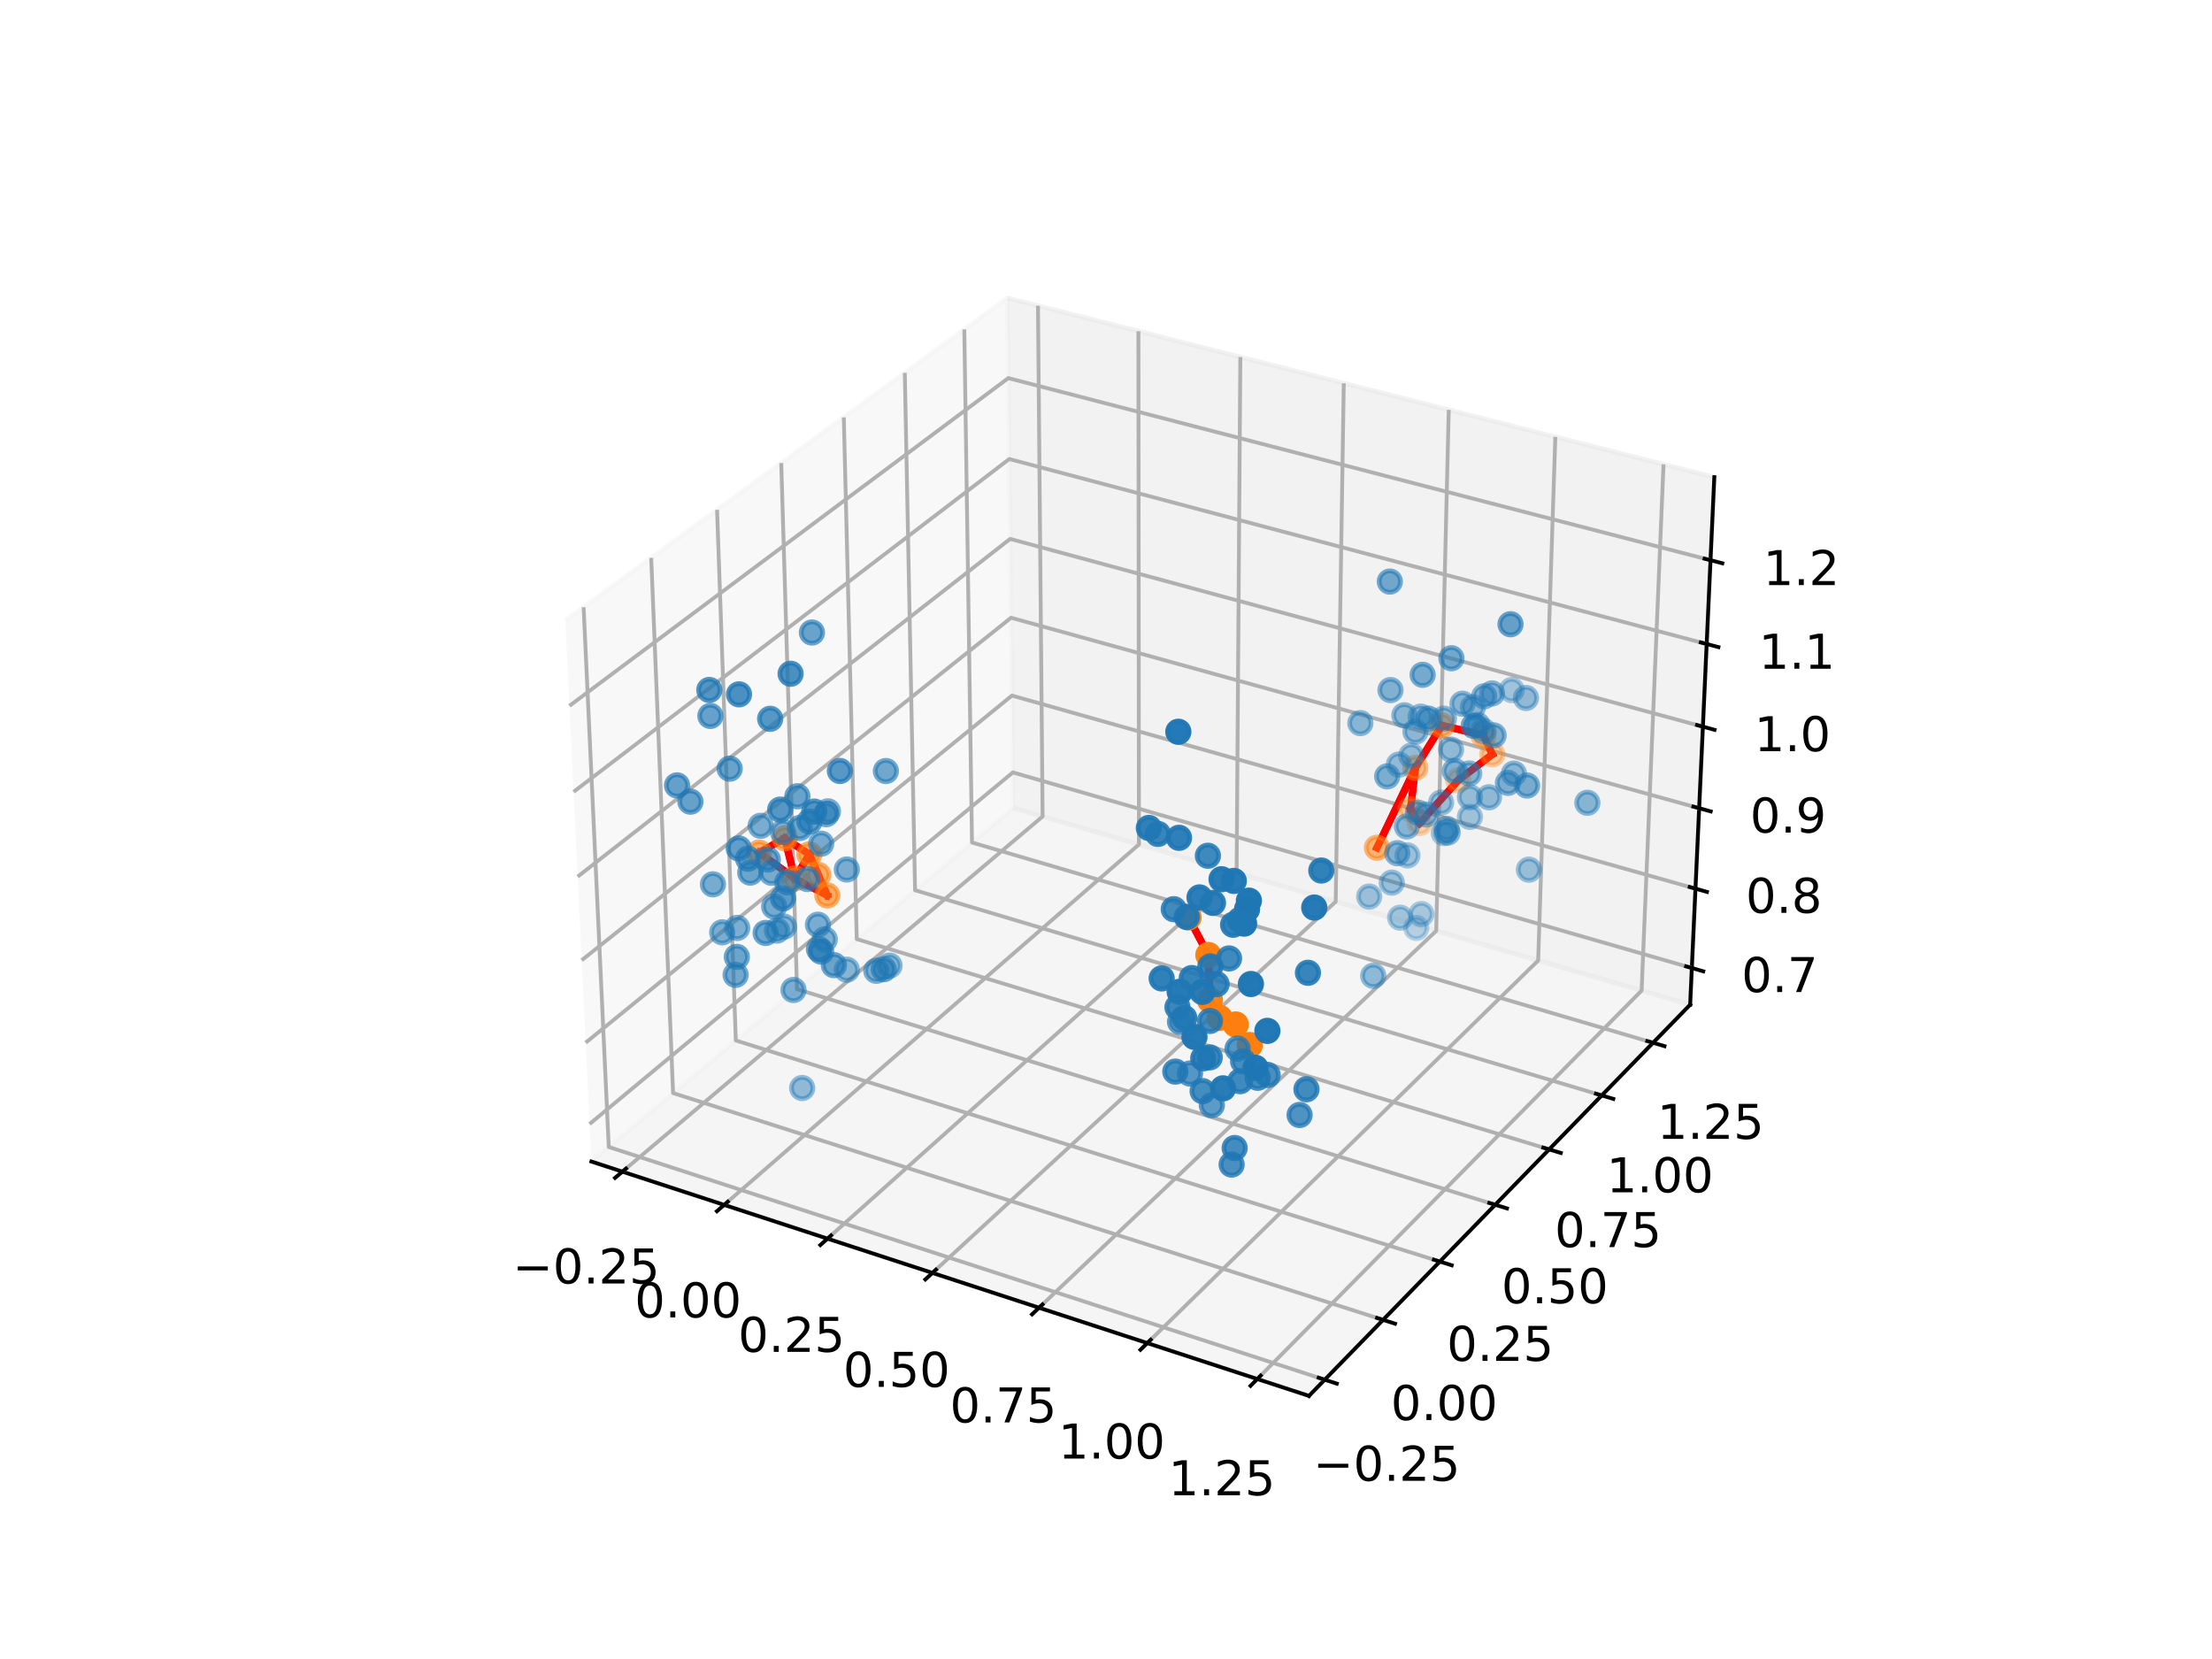 <?xml version="1.0" encoding="utf-8" standalone="no"?>
<!DOCTYPE svg PUBLIC "-//W3C//DTD SVG 1.1//EN"
  "http://www.w3.org/Graphics/SVG/1.1/DTD/svg11.dtd">
<!-- Created with matplotlib (https://matplotlib.org/) -->
<svg height="345.6pt" version="1.1" viewBox="0 0 460.8 345.6" width="460.8pt" xmlns="http://www.w3.org/2000/svg" xmlns:xlink="http://www.w3.org/1999/xlink">
 <defs>
  <style type="text/css">*{stroke-linecap:butt;stroke-linejoin:round;}</style>
 </defs>
 <g id="figure_1">
  <g id="patch_1">
   <path d="M 0 345.6 
L 460.8 345.6 
L 460.8 0 
L 0 0 
z
" style="fill:#ffffff;"/>
  </g>
  <g id="patch_2">
   <path d="M 103.104 307.584 
L 369.216 307.584 
L 369.216 41.472 
L 103.104 41.472 
z
" style="fill:#ffffff;"/>
  </g>
  <g id="pane3d_1">
   <g id="patch_3">
    <path d="M 123.197 241.969 
L 211.076 168.307 
L 209.855 62.074 
L 117.77 129.273 
" style="fill:#f2f2f2;opacity:0.5;stroke:#f2f2f2;stroke-linejoin:miter;"/>
   </g>
  </g>
  <g id="pane3d_2">
   <g id="patch_4">
    <path d="M 211.076 168.307 
L 352.09 209.295 
L 357.123 99.402 
L 209.855 62.074 
" style="fill:#e6e6e6;opacity:0.5;stroke:#e6e6e6;stroke-linejoin:miter;"/>
   </g>
  </g>
  <g id="pane3d_3">
   <g id="patch_5">
    <path d="M 123.197 241.969 
L 272.679 290.79 
L 352.09 209.295 
L 211.076 168.307 
" style="fill:#ececec;opacity:0.5;stroke:#ececec;stroke-linejoin:miter;"/>
   </g>
  </g>
  <g id="axis3d_1">
   <g id="line2d_1">
    <path d="M 123.197 241.969 
L 272.679 290.79 
" style="fill:none;stroke:#000000;stroke-linecap:square;stroke-width:0.8;"/>
   </g>
   <g id="Line3DCollection_1">
    <path d="M 129.655 244.078 
L 217.194 170.086 
L 216.23 63.69 
" style="fill:none;stroke:#b0b0b0;stroke-width:0.8;"/>
    <path d="M 150.854 251.002 
L 237.26 175.918 
L 237.152 68.993 
" style="fill:none;stroke:#b0b0b0;stroke-width:0.8;"/>
    <path d="M 172.38 258.032 
L 257.61 181.833 
L 258.384 74.375 
" style="fill:none;stroke:#b0b0b0;stroke-width:0.8;"/>
    <path d="M 194.241 265.172 
L 278.251 187.832 
L 279.931 79.836 
" style="fill:none;stroke:#b0b0b0;stroke-width:0.8;"/>
    <path d="M 216.445 272.424 
L 299.188 193.918 
L 301.801 85.38 
" style="fill:none;stroke:#b0b0b0;stroke-width:0.8;"/>
    <path d="M 239 279.791 
L 320.428 200.092 
L 324.002 91.007 
" style="fill:none;stroke:#b0b0b0;stroke-width:0.8;"/>
    <path d="M 261.915 287.274 
L 341.977 206.355 
L 346.54 96.72 
" style="fill:none;stroke:#b0b0b0;stroke-width:0.8;"/>
   </g>
   <g id="xtick_1">
    <g id="line2d_2">
     <path d="M 130.417 243.434 
L 128.127 245.37 
" style="fill:none;stroke:#000000;stroke-linecap:square;stroke-width:0.8;"/>
    </g>
    <g id="text_1">
     <!-- −0.25 -->
     <g transform="translate(106.8 267.37)scale(0.1 -0.1)">
      <defs>
       <path d="M 10.594 35.5 
L 73.188 35.5 
L 73.188 27.203 
L 10.594 27.203 
z
" id="DejaVuSans-8722"/>
       <path d="M 31.781 66.406 
Q 24.172 66.406 20.328 58.906 
Q 16.5 51.422 16.5 36.375 
Q 16.5 21.391 20.328 13.891 
Q 24.172 6.391 31.781 6.391 
Q 39.453 6.391 43.281 13.891 
Q 47.125 21.391 47.125 36.375 
Q 47.125 51.422 43.281 58.906 
Q 39.453 66.406 31.781 66.406 
z
M 31.781 74.219 
Q 44.047 74.219 50.516 64.516 
Q 56.984 54.828 56.984 36.375 
Q 56.984 17.969 50.516 8.266 
Q 44.047 -1.422 31.781 -1.422 
Q 19.531 -1.422 13.062 8.266 
Q 6.594 17.969 6.594 36.375 
Q 6.594 54.828 13.062 64.516 
Q 19.531 74.219 31.781 74.219 
z
" id="DejaVuSans-48"/>
       <path d="M 10.688 12.406 
L 21 12.406 
L 21 0 
L 10.688 0 
z
" id="DejaVuSans-46"/>
       <path d="M 19.188 8.297 
L 53.609 8.297 
L 53.609 0 
L 7.328 0 
L 7.328 8.297 
Q 12.938 14.109 22.625 23.891 
Q 32.328 33.688 34.812 36.531 
Q 39.547 41.844 41.422 45.531 
Q 43.312 49.219 43.312 52.781 
Q 43.312 58.594 39.234 62.25 
Q 35.156 65.922 28.609 65.922 
Q 23.969 65.922 18.812 64.312 
Q 13.672 62.703 7.812 59.422 
L 7.812 69.391 
Q 13.766 71.781 18.938 73 
Q 24.125 74.219 28.422 74.219 
Q 39.75 74.219 46.484 68.547 
Q 53.219 62.891 53.219 53.422 
Q 53.219 48.922 51.531 44.891 
Q 49.859 40.875 45.406 35.406 
Q 44.188 33.984 37.641 27.219 
Q 31.109 20.453 19.188 8.297 
z
" id="DejaVuSans-50"/>
       <path d="M 10.797 72.906 
L 49.516 72.906 
L 49.516 64.594 
L 19.828 64.594 
L 19.828 46.734 
Q 21.969 47.469 24.109 47.828 
Q 26.266 48.188 28.422 48.188 
Q 40.625 48.188 47.75 41.5 
Q 54.891 34.812 54.891 23.391 
Q 54.891 11.625 47.562 5.094 
Q 40.234 -1.422 26.906 -1.422 
Q 22.312 -1.422 17.547 -0.641 
Q 12.797 0.141 7.719 1.703 
L 7.719 11.625 
Q 12.109 9.234 16.797 8.062 
Q 21.484 6.891 26.703 6.891 
Q 35.156 6.891 40.078 11.328 
Q 45.016 15.766 45.016 23.391 
Q 45.016 31 40.078 35.438 
Q 35.156 39.891 26.703 39.891 
Q 22.75 39.891 18.812 39.016 
Q 14.891 38.141 10.797 36.281 
z
" id="DejaVuSans-53"/>
      </defs>
      <use xlink:href="#DejaVuSans-8722"/>
      <use x="83.789" xlink:href="#DejaVuSans-48"/>
      <use x="147.412" xlink:href="#DejaVuSans-46"/>
      <use x="179.199" xlink:href="#DejaVuSans-50"/>
      <use x="242.822" xlink:href="#DejaVuSans-53"/>
     </g>
    </g>
   </g>
   <g id="xtick_2">
    <g id="line2d_3">
     <path d="M 151.606 250.348 
L 149.345 252.313 
" style="fill:none;stroke:#000000;stroke-linecap:square;stroke-width:0.8;"/>
    </g>
    <g id="text_2">
     <!-- 0.00 -->
     <g transform="translate(132.211 274.44)scale(0.1 -0.1)">
      <use xlink:href="#DejaVuSans-48"/>
      <use x="63.623" xlink:href="#DejaVuSans-46"/>
      <use x="95.41" xlink:href="#DejaVuSans-48"/>
      <use x="159.033" xlink:href="#DejaVuSans-48"/>
     </g>
    </g>
   </g>
   <g id="xtick_3">
    <g id="line2d_4">
     <path d="M 173.123 257.368 
L 170.89 259.364 
" style="fill:none;stroke:#000000;stroke-linecap:square;stroke-width:0.8;"/>
    </g>
    <g id="text_3">
     <!-- 0.25 -->
     <g transform="translate(153.76 281.619)scale(0.1 -0.1)">
      <use xlink:href="#DejaVuSans-48"/>
      <use x="63.623" xlink:href="#DejaVuSans-46"/>
      <use x="95.41" xlink:href="#DejaVuSans-50"/>
      <use x="159.033" xlink:href="#DejaVuSans-53"/>
     </g>
    </g>
   </g>
   <g id="xtick_4">
    <g id="line2d_5">
     <path d="M 194.974 264.497 
L 192.772 266.525 
" style="fill:none;stroke:#000000;stroke-linecap:square;stroke-width:0.8;"/>
    </g>
    <g id="text_4">
     <!-- 0.50 -->
     <g transform="translate(175.646 288.911)scale(0.1 -0.1)">
      <use xlink:href="#DejaVuSans-48"/>
      <use x="63.623" xlink:href="#DejaVuSans-46"/>
      <use x="95.41" xlink:href="#DejaVuSans-53"/>
      <use x="159.033" xlink:href="#DejaVuSans-48"/>
     </g>
    </g>
   </g>
   <g id="xtick_5">
    <g id="line2d_6">
     <path d="M 217.167 271.739 
L 214.997 273.798 
" style="fill:none;stroke:#000000;stroke-linecap:square;stroke-width:0.8;"/>
    </g>
    <g id="text_5">
     <!-- 0.75 -->
     <g transform="translate(197.876 296.318)scale(0.1 -0.1)">
      <defs>
       <path d="M 8.203 72.906 
L 55.078 72.906 
L 55.078 68.703 
L 28.609 0 
L 18.312 0 
L 43.219 64.594 
L 8.203 64.594 
z
" id="DejaVuSans-55"/>
      </defs>
      <use xlink:href="#DejaVuSans-48"/>
      <use x="63.623" xlink:href="#DejaVuSans-46"/>
      <use x="95.41" xlink:href="#DejaVuSans-55"/>
      <use x="159.033" xlink:href="#DejaVuSans-53"/>
     </g>
    </g>
   </g>
   <g id="xtick_6">
    <g id="line2d_7">
     <path d="M 239.711 279.094 
L 237.574 281.186 
" style="fill:none;stroke:#000000;stroke-linecap:square;stroke-width:0.8;"/>
    </g>
    <g id="text_6">
     <!-- 1.00 -->
     <g transform="translate(220.459 303.842)scale(0.1 -0.1)">
      <defs>
       <path d="M 12.406 8.297 
L 28.516 8.297 
L 28.516 63.922 
L 10.984 60.406 
L 10.984 69.391 
L 28.422 72.906 
L 38.281 72.906 
L 38.281 8.297 
L 54.391 8.297 
L 54.391 0 
L 12.406 0 
z
" id="DejaVuSans-49"/>
      </defs>
      <use xlink:href="#DejaVuSans-49"/>
      <use x="63.623" xlink:href="#DejaVuSans-46"/>
      <use x="95.41" xlink:href="#DejaVuSans-48"/>
      <use x="159.033" xlink:href="#DejaVuSans-48"/>
     </g>
    </g>
   </g>
   <g id="xtick_7">
    <g id="line2d_8">
     <path d="M 262.614 286.567 
L 260.512 288.692 
" style="fill:none;stroke:#000000;stroke-linecap:square;stroke-width:0.8;"/>
    </g>
    <g id="text_7">
     <!-- 1.25 -->
     <g transform="translate(243.404 311.487)scale(0.1 -0.1)">
      <use xlink:href="#DejaVuSans-49"/>
      <use x="63.623" xlink:href="#DejaVuSans-46"/>
      <use x="95.41" xlink:href="#DejaVuSans-50"/>
      <use x="159.033" xlink:href="#DejaVuSans-53"/>
     </g>
    </g>
   </g>
  </g>
  <g id="axis3d_2">
   <g id="line2d_9">
    <path d="M 352.09 209.295 
L 272.679 290.79 
" style="fill:none;stroke:#000000;stroke-linecap:square;stroke-width:0.8;"/>
   </g>
   <g id="Line3DCollection_2">
    <path d="M 121.576 126.495 
L 126.816 238.936 
L 275.964 287.42 
" style="fill:none;stroke:#b0b0b0;stroke-width:0.8;"/>
    <path d="M 135.658 116.219 
L 140.216 227.704 
L 288.113 274.951 
" style="fill:none;stroke:#b0b0b0;stroke-width:0.8;"/>
    <path d="M 149.377 106.208 
L 153.285 216.749 
L 299.947 262.807 
" style="fill:none;stroke:#b0b0b0;stroke-width:0.8;"/>
    <path d="M 162.745 96.452 
L 166.035 206.062 
L 311.477 250.974 
" style="fill:none;stroke:#b0b0b0;stroke-width:0.8;"/>
    <path d="M 175.778 86.942 
L 178.478 195.632 
L 322.715 239.441 
" style="fill:none;stroke:#b0b0b0;stroke-width:0.8;"/>
    <path d="M 188.486 77.667 
L 190.624 185.451 
L 333.672 228.197 
" style="fill:none;stroke:#b0b0b0;stroke-width:0.8;"/>
    <path d="M 200.883 68.621 
L 202.485 175.509 
L 344.358 217.23 
" style="fill:none;stroke:#b0b0b0;stroke-width:0.8;"/>
   </g>
   <g id="xtick_8">
    <g id="line2d_10">
     <path d="M 274.707 287.011 
L 278.481 288.238 
" style="fill:none;stroke:#000000;stroke-linecap:square;stroke-width:0.8;"/>
    </g>
    <g id="text_8">
     <!-- −0.25 -->
     <g transform="translate(273.551 308.475)scale(0.1 -0.1)">
      <use xlink:href="#DejaVuSans-8722"/>
      <use x="83.789" xlink:href="#DejaVuSans-48"/>
      <use x="147.412" xlink:href="#DejaVuSans-46"/>
      <use x="179.199" xlink:href="#DejaVuSans-50"/>
      <use x="242.822" xlink:href="#DejaVuSans-53"/>
     </g>
    </g>
   </g>
   <g id="xtick_9">
    <g id="line2d_11">
     <path d="M 286.867 274.553 
L 290.608 275.748 
" style="fill:none;stroke:#000000;stroke-linecap:square;stroke-width:0.8;"/>
    </g>
    <g id="text_9">
     <!-- 0.00 -->
     <g transform="translate(289.728 295.822)scale(0.1 -0.1)">
      <use xlink:href="#DejaVuSans-48"/>
      <use x="63.623" xlink:href="#DejaVuSans-46"/>
      <use x="95.41" xlink:href="#DejaVuSans-48"/>
      <use x="159.033" xlink:href="#DejaVuSans-48"/>
     </g>
    </g>
   </g>
   <g id="xtick_10">
    <g id="line2d_12">
     <path d="M 298.712 262.419 
L 302.419 263.583 
" style="fill:none;stroke:#000000;stroke-linecap:square;stroke-width:0.8;"/>
    </g>
    <g id="text_10">
     <!-- 0.25 -->
     <g transform="translate(301.402 283.498)scale(0.1 -0.1)">
      <use xlink:href="#DejaVuSans-48"/>
      <use x="63.623" xlink:href="#DejaVuSans-46"/>
      <use x="95.41" xlink:href="#DejaVuSans-50"/>
      <use x="159.033" xlink:href="#DejaVuSans-53"/>
     </g>
    </g>
   </g>
   <g id="xtick_11">
    <g id="line2d_13">
     <path d="M 310.253 250.596 
L 313.927 251.731 
" style="fill:none;stroke:#000000;stroke-linecap:square;stroke-width:0.8;"/>
    </g>
    <g id="text_11">
     <!-- 0.50 -->
     <g transform="translate(312.778 271.49)scale(0.1 -0.1)">
      <use xlink:href="#DejaVuSans-48"/>
      <use x="63.623" xlink:href="#DejaVuSans-46"/>
      <use x="95.41" xlink:href="#DejaVuSans-53"/>
      <use x="159.033" xlink:href="#DejaVuSans-48"/>
     </g>
    </g>
   </g>
   <g id="xtick_12">
    <g id="line2d_14">
     <path d="M 321.502 239.073 
L 325.143 240.179 
" style="fill:none;stroke:#000000;stroke-linecap:square;stroke-width:0.8;"/>
    </g>
    <g id="text_12">
     <!-- 0.75 -->
     <g transform="translate(323.865 259.787)scale(0.1 -0.1)">
      <use xlink:href="#DejaVuSans-48"/>
      <use x="63.623" xlink:href="#DejaVuSans-46"/>
      <use x="95.41" xlink:href="#DejaVuSans-55"/>
      <use x="159.033" xlink:href="#DejaVuSans-53"/>
     </g>
    </g>
   </g>
   <g id="xtick_13">
    <g id="line2d_15">
     <path d="M 332.47 227.838 
L 336.078 228.916 
" style="fill:none;stroke:#000000;stroke-linecap:square;stroke-width:0.8;"/>
    </g>
    <g id="text_13">
     <!-- 1.00 -->
     <g transform="translate(334.674 248.377)scale(0.1 -0.1)">
      <use xlink:href="#DejaVuSans-49"/>
      <use x="63.623" xlink:href="#DejaVuSans-46"/>
      <use x="95.41" xlink:href="#DejaVuSans-48"/>
      <use x="159.033" xlink:href="#DejaVuSans-48"/>
     </g>
    </g>
   </g>
   <g id="xtick_14">
    <g id="line2d_16">
     <path d="M 343.167 216.88 
L 346.743 217.932 
" style="fill:none;stroke:#000000;stroke-linecap:square;stroke-width:0.8;"/>
    </g>
    <g id="text_14">
     <!-- 1.25 -->
     <g transform="translate(345.216 237.248)scale(0.1 -0.1)">
      <use xlink:href="#DejaVuSans-49"/>
      <use x="63.623" xlink:href="#DejaVuSans-46"/>
      <use x="95.41" xlink:href="#DejaVuSans-50"/>
      <use x="159.033" xlink:href="#DejaVuSans-53"/>
     </g>
    </g>
   </g>
  </g>
  <g id="axis3d_3">
   <g id="line2d_17">
    <path d="M 352.09 209.295 
L 357.123 99.402 
" style="fill:none;stroke:#000000;stroke-linecap:square;stroke-width:0.8;"/>
   </g>
   <g id="Line3DCollection_3">
    <path d="M 352.44 201.656 
L 210.991 160.909 
L 122.821 234.148 
" style="fill:none;stroke:#b0b0b0;stroke-width:0.8;"/>
    <path d="M 353.197 185.122 
L 210.807 144.901 
L 122.005 217.212 
" style="fill:none;stroke:#b0b0b0;stroke-width:0.8;"/>
    <path d="M 353.965 168.364 
L 210.621 128.687 
L 121.178 200.039 
" style="fill:none;stroke:#b0b0b0;stroke-width:0.8;"/>
    <path d="M 354.743 151.378 
L 210.432 112.263 
L 120.339 182.622 
" style="fill:none;stroke:#b0b0b0;stroke-width:0.8;"/>
    <path d="M 355.531 134.159 
L 210.24 95.625 
L 119.489 164.957 
" style="fill:none;stroke:#b0b0b0;stroke-width:0.8;"/>
    <path d="M 356.331 116.702 
L 210.047 78.768 
L 118.626 147.039 
" style="fill:none;stroke:#b0b0b0;stroke-width:0.8;"/>
   </g>
   <g id="xtick_15">
    <g id="line2d_18">
     <path d="M 351.253 201.314 
L 354.818 202.341 
" style="fill:none;stroke:#000000;stroke-linecap:square;stroke-width:0.8;"/>
    </g>
    <g id="text_15">
     <!-- 0.7 -->
     <g transform="translate(362.793 206.664)scale(0.1 -0.1)">
      <use xlink:href="#DejaVuSans-48"/>
      <use x="63.623" xlink:href="#DejaVuSans-46"/>
      <use x="95.41" xlink:href="#DejaVuSans-55"/>
     </g>
    </g>
   </g>
   <g id="xtick_16">
    <g id="line2d_19">
     <path d="M 352.002 184.784 
L 355.591 185.798 
" style="fill:none;stroke:#000000;stroke-linecap:square;stroke-width:0.8;"/>
    </g>
    <g id="text_16">
     <!-- 0.8 -->
     <g transform="translate(363.67 190.163)scale(0.1 -0.1)">
      <defs>
       <path d="M 31.781 34.625 
Q 24.75 34.625 20.719 30.859 
Q 16.703 27.094 16.703 20.516 
Q 16.703 13.922 20.719 10.156 
Q 24.75 6.391 31.781 6.391 
Q 38.812 6.391 42.859 10.172 
Q 46.922 13.969 46.922 20.516 
Q 46.922 27.094 42.891 30.859 
Q 38.875 34.625 31.781 34.625 
z
M 21.922 38.812 
Q 15.578 40.375 12.031 44.719 
Q 8.5 49.078 8.5 55.328 
Q 8.5 64.062 14.719 69.141 
Q 20.953 74.219 31.781 74.219 
Q 42.672 74.219 48.875 69.141 
Q 55.078 64.062 55.078 55.328 
Q 55.078 49.078 51.531 44.719 
Q 48 40.375 41.703 38.812 
Q 48.828 37.156 52.797 32.312 
Q 56.781 27.484 56.781 20.516 
Q 56.781 9.906 50.312 4.234 
Q 43.844 -1.422 31.781 -1.422 
Q 19.734 -1.422 13.25 4.234 
Q 6.781 9.906 6.781 20.516 
Q 6.781 27.484 10.781 32.312 
Q 14.797 37.156 21.922 38.812 
z
M 18.312 54.391 
Q 18.312 48.734 21.844 45.562 
Q 25.391 42.391 31.781 42.391 
Q 38.141 42.391 41.719 45.562 
Q 45.312 48.734 45.312 54.391 
Q 45.312 60.062 41.719 63.234 
Q 38.141 66.406 31.781 66.406 
Q 25.391 66.406 21.844 63.234 
Q 18.312 60.062 18.312 54.391 
z
" id="DejaVuSans-56"/>
      </defs>
      <use xlink:href="#DejaVuSans-48"/>
      <use x="63.623" xlink:href="#DejaVuSans-46"/>
      <use x="95.41" xlink:href="#DejaVuSans-56"/>
     </g>
    </g>
   </g>
   <g id="xtick_17">
    <g id="line2d_20">
     <path d="M 352.761 168.031 
L 356.376 169.031 
" style="fill:none;stroke:#000000;stroke-linecap:square;stroke-width:0.8;"/>
    </g>
    <g id="text_17">
     <!-- 0.9 -->
     <g transform="translate(364.56 173.439)scale(0.1 -0.1)">
      <defs>
       <path d="M 10.984 1.516 
L 10.984 10.5 
Q 14.703 8.734 18.5 7.812 
Q 22.312 6.891 25.984 6.891 
Q 35.75 6.891 40.891 13.453 
Q 46.047 20.016 46.781 33.406 
Q 43.953 29.203 39.594 26.953 
Q 35.25 24.703 29.984 24.703 
Q 19.047 24.703 12.672 31.312 
Q 6.297 37.938 6.297 49.422 
Q 6.297 60.641 12.938 67.422 
Q 19.578 74.219 30.609 74.219 
Q 43.266 74.219 49.922 64.516 
Q 56.594 54.828 56.594 36.375 
Q 56.594 19.141 48.406 8.859 
Q 40.234 -1.422 26.422 -1.422 
Q 22.703 -1.422 18.891 -0.688 
Q 15.094 0.047 10.984 1.516 
z
M 30.609 32.422 
Q 37.25 32.422 41.125 36.953 
Q 45.016 41.5 45.016 49.422 
Q 45.016 57.281 41.125 61.844 
Q 37.25 66.406 30.609 66.406 
Q 23.969 66.406 20.094 61.844 
Q 16.219 57.281 16.219 49.422 
Q 16.219 41.5 20.094 36.953 
Q 23.969 32.422 30.609 32.422 
z
" id="DejaVuSans-57"/>
      </defs>
      <use xlink:href="#DejaVuSans-48"/>
      <use x="63.623" xlink:href="#DejaVuSans-46"/>
      <use x="95.41" xlink:href="#DejaVuSans-57"/>
     </g>
    </g>
   </g>
   <g id="xtick_18">
    <g id="line2d_21">
     <path d="M 353.53 151.049 
L 357.171 152.036 
" style="fill:none;stroke:#000000;stroke-linecap:square;stroke-width:0.8;"/>
    </g>
    <g id="text_18">
     <!-- 1.0 -->
     <g transform="translate(365.461 156.488)scale(0.1 -0.1)">
      <use xlink:href="#DejaVuSans-49"/>
      <use x="63.623" xlink:href="#DejaVuSans-46"/>
      <use x="95.41" xlink:href="#DejaVuSans-48"/>
     </g>
    </g>
   </g>
   <g id="xtick_19">
    <g id="line2d_22">
     <path d="M 354.31 133.835 
L 357.976 134.807 
" style="fill:none;stroke:#000000;stroke-linecap:square;stroke-width:0.8;"/>
    </g>
    <g id="text_19">
     <!-- 1.1 -->
     <g transform="translate(366.375 139.305)scale(0.1 -0.1)">
      <use xlink:href="#DejaVuSans-49"/>
      <use x="63.623" xlink:href="#DejaVuSans-46"/>
      <use x="95.41" xlink:href="#DejaVuSans-49"/>
     </g>
    </g>
   </g>
   <g id="xtick_20">
    <g id="line2d_23">
     <path d="M 355.101 116.383 
L 358.793 117.34 
" style="fill:none;stroke:#000000;stroke-linecap:square;stroke-width:0.8;"/>
    </g>
    <g id="text_20">
     <!-- 1.2 -->
     <g transform="translate(367.301 121.885)scale(0.1 -0.1)">
      <use xlink:href="#DejaVuSans-49"/>
      <use x="63.623" xlink:href="#DejaVuSans-46"/>
      <use x="95.41" xlink:href="#DejaVuSans-50"/>
     </g>
    </g>
   </g>
  </g>
  <g id="axes_1">
   <g id="line2d_24">
    <path clip-path="url(#p3103247e4c)" d="M 295.76 171.461 
L 303.76 162.559 
" style="fill:none;stroke:#ff0000;stroke-linecap:square;stroke-width:1.5;"/>
   </g>
   <g id="line2d_25">
    <path clip-path="url(#p3103247e4c)" d="M 295.76 171.461 
L 293.833 168.585 
" style="fill:none;stroke:#ff0000;stroke-linecap:square;stroke-width:1.5;"/>
   </g>
   <g id="line2d_26">
    <path clip-path="url(#p3103247e4c)" d="M 293.833 168.585 
L 294.851 159.956 
" style="fill:none;stroke:#ff0000;stroke-linecap:square;stroke-width:1.5;"/>
   </g>
   <g id="line2d_27">
    <path clip-path="url(#p3103247e4c)" d="M 293.833 168.585 
L 295.76 171.461 
" style="fill:none;stroke:#ff0000;stroke-linecap:square;stroke-width:1.5;"/>
   </g>
   <g id="line2d_28">
    <path clip-path="url(#p3103247e4c)" d="M 294.851 159.956 
L 286.843 176.603 
" style="fill:none;stroke:#ff0000;stroke-linecap:square;stroke-width:1.5;"/>
   </g>
   <g id="line2d_29">
    <path clip-path="url(#p3103247e4c)" d="M 294.851 159.956 
L 300.354 151.111 
" style="fill:none;stroke:#ff0000;stroke-linecap:square;stroke-width:1.5;"/>
   </g>
   <g id="line2d_30">
    <path clip-path="url(#p3103247e4c)" d="M 294.851 159.956 
L 293.833 168.585 
" style="fill:none;stroke:#ff0000;stroke-linecap:square;stroke-width:1.5;"/>
   </g>
   <g id="line2d_31">
    <path clip-path="url(#p3103247e4c)" d="M 300.354 151.111 
L 294.851 159.956 
" style="fill:none;stroke:#ff0000;stroke-linecap:square;stroke-width:1.5;"/>
   </g>
   <g id="line2d_32">
    <path clip-path="url(#p3103247e4c)" d="M 300.354 151.111 
L 309.013 153.181 
" style="fill:none;stroke:#ff0000;stroke-linecap:square;stroke-width:1.5;"/>
   </g>
   <g id="line2d_33">
    <path clip-path="url(#p3103247e4c)" d="M 309.013 153.181 
L 300.354 151.111 
" style="fill:none;stroke:#ff0000;stroke-linecap:square;stroke-width:1.5;"/>
   </g>
   <g id="line2d_34">
    <path clip-path="url(#p3103247e4c)" d="M 309.013 153.181 
L 310.862 157.143 
" style="fill:none;stroke:#ff0000;stroke-linecap:square;stroke-width:1.5;"/>
   </g>
   <g id="line2d_35">
    <path clip-path="url(#p3103247e4c)" d="M 310.862 157.143 
L 309.013 153.181 
" style="fill:none;stroke:#ff0000;stroke-linecap:square;stroke-width:1.5;"/>
   </g>
   <g id="line2d_36">
    <path clip-path="url(#p3103247e4c)" d="M 310.862 157.143 
L 303.76 162.559 
" style="fill:none;stroke:#ff0000;stroke-linecap:square;stroke-width:1.5;"/>
   </g>
   <g id="line2d_37">
    <path clip-path="url(#p3103247e4c)" d="M 303.76 162.559 
L 295.76 171.461 
" style="fill:none;stroke:#ff0000;stroke-linecap:square;stroke-width:1.5;"/>
   </g>
   <g id="line2d_38">
    <path clip-path="url(#p3103247e4c)" d="M 303.76 162.559 
L 310.862 157.143 
" style="fill:none;stroke:#ff0000;stroke-linecap:square;stroke-width:1.5;"/>
   </g>
   <g id="line2d_39">
    <path clip-path="url(#p3103247e4c)" d="M 286.843 176.603 
L 294.851 159.956 
" style="fill:none;stroke:#ff0000;stroke-linecap:square;stroke-width:1.5;"/>
   </g>
   <g id="line2d_40">
    <path clip-path="url(#p3103247e4c)" d="M 158.125 177.6 
L 165.561 182.995 
" style="fill:none;stroke:#ff0000;stroke-linecap:square;stroke-width:1.5;"/>
   </g>
   <g id="line2d_41">
    <path clip-path="url(#p3103247e4c)" d="M 158.125 177.6 
L 163.478 174.632 
" style="fill:none;stroke:#ff0000;stroke-linecap:square;stroke-width:1.5;"/>
   </g>
   <g id="line2d_42">
    <path clip-path="url(#p3103247e4c)" d="M 163.478 174.632 
L 168.587 177.975 
" style="fill:none;stroke:#ff0000;stroke-linecap:square;stroke-width:1.5;"/>
   </g>
   <g id="line2d_43">
    <path clip-path="url(#p3103247e4c)" d="M 163.478 174.632 
L 158.125 177.6 
" style="fill:none;stroke:#ff0000;stroke-linecap:square;stroke-width:1.5;"/>
   </g>
   <g id="line2d_44">
    <path clip-path="url(#p3103247e4c)" d="M 163.478 174.632 
L 165.561 182.995 
" style="fill:none;stroke:#ff0000;stroke-linecap:square;stroke-width:1.5;"/>
   </g>
   <g id="line2d_45">
    <path clip-path="url(#p3103247e4c)" d="M 165.561 182.995 
L 172.34 186.528 
" style="fill:none;stroke:#ff0000;stroke-linecap:square;stroke-width:1.5;"/>
   </g>
   <g id="line2d_46">
    <path clip-path="url(#p3103247e4c)" d="M 165.561 182.995 
L 158.125 177.6 
" style="fill:none;stroke:#ff0000;stroke-linecap:square;stroke-width:1.5;"/>
   </g>
   <g id="line2d_47">
    <path clip-path="url(#p3103247e4c)" d="M 165.561 182.995 
L 168.587 177.975 
" style="fill:none;stroke:#ff0000;stroke-linecap:square;stroke-width:1.5;"/>
   </g>
   <g id="line2d_48">
    <path clip-path="url(#p3103247e4c)" d="M 165.561 182.995 
L 163.478 174.632 
" style="fill:none;stroke:#ff0000;stroke-linecap:square;stroke-width:1.5;"/>
   </g>
   <g id="line2d_49">
    <path clip-path="url(#p3103247e4c)" d="M 168.587 177.975 
L 165.561 182.995 
" style="fill:none;stroke:#ff0000;stroke-linecap:square;stroke-width:1.5;"/>
   </g>
   <g id="line2d_50">
    <path clip-path="url(#p3103247e4c)" d="M 168.587 177.975 
L 163.478 174.632 
" style="fill:none;stroke:#ff0000;stroke-linecap:square;stroke-width:1.5;"/>
   </g>
   <g id="line2d_51">
    <path clip-path="url(#p3103247e4c)" d="M 168.587 177.975 
L 170.462 182.249 
" style="fill:none;stroke:#ff0000;stroke-linecap:square;stroke-width:1.5;"/>
   </g>
   <g id="line2d_52">
    <path clip-path="url(#p3103247e4c)" d="M 170.462 182.249 
L 172.34 186.528 
" style="fill:none;stroke:#ff0000;stroke-linecap:square;stroke-width:1.5;"/>
   </g>
   <g id="line2d_53">
    <path clip-path="url(#p3103247e4c)" d="M 170.462 182.249 
L 168.587 177.975 
" style="fill:none;stroke:#ff0000;stroke-linecap:square;stroke-width:1.5;"/>
   </g>
   <g id="line2d_54">
    <path clip-path="url(#p3103247e4c)" d="M 172.34 186.528 
L 165.561 182.995 
" style="fill:none;stroke:#ff0000;stroke-linecap:square;stroke-width:1.5;"/>
   </g>
   <g id="line2d_55">
    <path clip-path="url(#p3103247e4c)" d="M 172.34 186.528 
L 170.462 182.249 
" style="fill:none;stroke:#ff0000;stroke-linecap:square;stroke-width:1.5;"/>
   </g>
   <g id="line2d_56">
    <path clip-path="url(#p3103247e4c)" d="M 260.347 217.701 
L 257.42 213.412 
" style="fill:none;stroke:#ff0000;stroke-linecap:square;stroke-width:1.5;"/>
   </g>
   <g id="line2d_57">
    <path clip-path="url(#p3103247e4c)" d="M 257.42 213.412 
L 260.347 217.701 
" style="fill:none;stroke:#ff0000;stroke-linecap:square;stroke-width:1.5;"/>
   </g>
   <g id="line2d_58">
    <path clip-path="url(#p3103247e4c)" d="M 257.42 213.412 
L 254.073 212.038 
" style="fill:none;stroke:#ff0000;stroke-linecap:square;stroke-width:1.5;"/>
   </g>
   <g id="line2d_59">
    <path clip-path="url(#p3103247e4c)" d="M 254.073 212.038 
L 252.048 208.338 
" style="fill:none;stroke:#ff0000;stroke-linecap:square;stroke-width:1.5;"/>
   </g>
   <g id="line2d_60">
    <path clip-path="url(#p3103247e4c)" d="M 254.073 212.038 
L 257.42 213.412 
" style="fill:none;stroke:#ff0000;stroke-linecap:square;stroke-width:1.5;"/>
   </g>
   <g id="line2d_61">
    <path clip-path="url(#p3103247e4c)" d="M 252.048 208.338 
L 251.724 198.941 
" style="fill:none;stroke:#ff0000;stroke-linecap:square;stroke-width:1.5;"/>
   </g>
   <g id="line2d_62">
    <path clip-path="url(#p3103247e4c)" d="M 252.048 208.338 
L 254.073 212.038 
" style="fill:none;stroke:#ff0000;stroke-linecap:square;stroke-width:1.5;"/>
   </g>
   <g id="line2d_63">
    <path clip-path="url(#p3103247e4c)" d="M 251.724 198.941 
L 247.592 191.12 
" style="fill:none;stroke:#ff0000;stroke-linecap:square;stroke-width:1.5;"/>
   </g>
   <g id="line2d_64">
    <path clip-path="url(#p3103247e4c)" d="M 251.724 198.941 
L 252.048 208.338 
" style="fill:none;stroke:#ff0000;stroke-linecap:square;stroke-width:1.5;"/>
   </g>
   <g id="line2d_65">
    <path clip-path="url(#p3103247e4c)" d="M 247.592 191.12 
L 251.724 198.941 
" style="fill:none;stroke:#ff0000;stroke-linecap:square;stroke-width:1.5;"/>
   </g>
   <g id="Path3DCollection_1">
    <defs>
     <path d="M 0 2.236 
C 0.593 2.236 1.162 2 1.581 1.581 
C 2 1.162 2.236 0.593 2.236 -0 
C 2.236 -0.593 2 -1.162 1.581 -1.581 
C 1.162 -2 0.593 -2.236 0 -2.236 
C -0.593 -2.236 -1.162 -2 -1.581 -1.581 
C -2 -1.162 -2.236 -0.593 -2.236 0 
C -2.236 0.593 -2 1.162 -1.581 1.581 
C -1.162 2 -0.593 2.236 0 2.236 
z
" id="C0_0_ec890b3d2d"/>
    </defs>
    <g clip-path="url(#p3103247e4c)">
     <use style="fill:#ff7f0e;fill-opacity:0.3;stroke:#ff7f0e;stroke-opacity:0.3;" x="295.76" xlink:href="#C0_0_ec890b3d2d" y="171.461"/>
    </g>
    <g clip-path="url(#p3103247e4c)">
     <use style="fill:#ff7f0e;fill-opacity:0.323;stroke:#ff7f0e;stroke-opacity:0.323;" x="303.76" xlink:href="#C0_0_ec890b3d2d" y="162.559"/>
    </g>
    <g clip-path="url(#p3103247e4c)">
     <use style="fill:#ff7f0e;fill-opacity:0.363;stroke:#ff7f0e;stroke-opacity:0.363;" x="293.833" xlink:href="#C0_0_ec890b3d2d" y="168.585"/>
    </g>
    <g clip-path="url(#p3103247e4c)">
     <use style="fill:#ff7f0e;fill-opacity:0.386;stroke:#ff7f0e;stroke-opacity:0.386;" x="310.862" xlink:href="#C0_0_ec890b3d2d" y="157.143"/>
    </g>
    <g clip-path="url(#p3103247e4c)">
     <use style="fill:#ff7f0e;fill-opacity:0.454;stroke:#ff7f0e;stroke-opacity:0.454;" x="294.851" xlink:href="#C0_0_ec890b3d2d" y="159.956"/>
    </g>
    <g clip-path="url(#p3103247e4c)">
     <use style="fill:#ff7f0e;fill-opacity:0.464;stroke:#ff7f0e;stroke-opacity:0.464;" x="309.013" xlink:href="#C0_0_ec890b3d2d" y="153.181"/>
    </g>
    <g clip-path="url(#p3103247e4c)">
     <use style="fill:#ff7f0e;fill-opacity:0.504;stroke:#ff7f0e;stroke-opacity:0.504;" x="300.354" xlink:href="#C0_0_ec890b3d2d" y="151.111"/>
    </g>
    <g clip-path="url(#p3103247e4c)">
     <use style="fill:#ff7f0e;fill-opacity:0.546;stroke:#ff7f0e;stroke-opacity:0.546;" x="286.843" xlink:href="#C0_0_ec890b3d2d" y="176.603"/>
    </g>
    <g clip-path="url(#p3103247e4c)">
     <use style="fill:#ff7f0e;fill-opacity:0.589;stroke:#ff7f0e;stroke-opacity:0.589;" x="165.561" xlink:href="#C0_0_ec890b3d2d" y="182.995"/>
    </g>
    <g clip-path="url(#p3103247e4c)">
     <use style="fill:#ff7f0e;fill-opacity:0.6;stroke:#ff7f0e;stroke-opacity:0.6;" x="158.125" xlink:href="#C0_0_ec890b3d2d" y="177.6"/>
    </g>
    <g clip-path="url(#p3103247e4c)">
     <use style="fill:#ff7f0e;fill-opacity:0.601;stroke:#ff7f0e;stroke-opacity:0.601;" x="168.587" xlink:href="#C0_0_ec890b3d2d" y="177.975"/>
    </g>
    <g clip-path="url(#p3103247e4c)">
     <use style="fill:#ff7f0e;fill-opacity:0.606;stroke:#ff7f0e;stroke-opacity:0.606;" x="163.478" xlink:href="#C0_0_ec890b3d2d" y="174.632"/>
    </g>
    <g clip-path="url(#p3103247e4c)">
     <use style="fill:#ff7f0e;fill-opacity:0.608;stroke:#ff7f0e;stroke-opacity:0.608;" x="170.462" xlink:href="#C0_0_ec890b3d2d" y="182.249"/>
    </g>
    <g clip-path="url(#p3103247e4c)">
     <use style="fill:#ff7f0e;fill-opacity:0.614;stroke:#ff7f0e;stroke-opacity:0.614;" x="172.34" xlink:href="#C0_0_ec890b3d2d" y="186.528"/>
    </g>
    <g clip-path="url(#p3103247e4c)">
     <use style="fill:#ff7f0e;fill-opacity:0.96;stroke:#ff7f0e;stroke-opacity:0.96;" x="247.592" xlink:href="#C0_0_ec890b3d2d" y="191.12"/>
    </g>
    <g clip-path="url(#p3103247e4c)">
     <use style="fill:#ff7f0e;fill-opacity:0.962;stroke:#ff7f0e;stroke-opacity:0.962;" x="252.048" xlink:href="#C0_0_ec890b3d2d" y="208.338"/>
    </g>
    <g clip-path="url(#p3103247e4c)">
     <use style="fill:#ff7f0e;fill-opacity:0.972;stroke:#ff7f0e;stroke-opacity:0.972;" x="251.724" xlink:href="#C0_0_ec890b3d2d" y="198.941"/>
    </g>
    <g clip-path="url(#p3103247e4c)">
     <use style="fill:#ff7f0e;fill-opacity:0.987;stroke:#ff7f0e;stroke-opacity:0.987;" x="260.347" xlink:href="#C0_0_ec890b3d2d" y="217.701"/>
    </g>
    <g clip-path="url(#p3103247e4c)">
     <use style="fill:#ff7f0e;fill-opacity:0.99;stroke:#ff7f0e;stroke-opacity:0.99;" x="254.073" xlink:href="#C0_0_ec890b3d2d" y="212.038"/>
    </g>
    <g clip-path="url(#p3103247e4c)">
     <use style="fill:#ff7f0e;stroke:#ff7f0e;" x="257.42" xlink:href="#C0_0_ec890b3d2d" y="213.412"/>
    </g>
   </g>
   <g id="Path3DCollection_2">
    <defs>
     <path d="M 0 2.236 
C 0.593 2.236 1.162 2 1.581 1.581 
C 2 1.162 2.236 0.593 2.236 -0 
C 2.236 -0.593 2 -1.162 1.581 -1.581 
C 1.162 -2 0.593 -2.236 0 -2.236 
C -0.593 -2.236 -1.162 -2 -1.581 -1.581 
C -2 -1.162 -2.236 -0.593 -2.236 0 
C -2.236 0.593 -2 1.162 -1.581 1.581 
C -1.162 2 -0.593 2.236 0 2.236 
z
" id="C1_0_ad9dee88ae"/>
    </defs>
    <g clip-path="url(#p3103247e4c)">
     <use style="fill:#1f77b4;fill-opacity:0.3;stroke:#1f77b4;stroke-opacity:0.3;" x="295.035" xlink:href="#C1_0_ad9dee88ae" y="193.306"/>
    </g>
    <g clip-path="url(#p3103247e4c)">
     <use style="fill:#1f77b4;fill-opacity:0.363;stroke:#1f77b4;stroke-opacity:0.363;" x="296.099" xlink:href="#C1_0_ad9dee88ae" y="190.417"/>
    </g>
    <g clip-path="url(#p3103247e4c)">
     <use style="fill:#1f77b4;fill-opacity:0.381;stroke:#1f77b4;stroke-opacity:0.381;" x="291.677" xlink:href="#C1_0_ad9dee88ae" y="191.17"/>
    </g>
    <g clip-path="url(#p3103247e4c)">
     <use style="fill:#1f77b4;fill-opacity:0.388;stroke:#1f77b4;stroke-opacity:0.388;" x="314.916" xlink:href="#C1_0_ad9dee88ae" y="143.75"/>
    </g>
    <g clip-path="url(#p3103247e4c)">
     <use style="fill:#1f77b4;fill-opacity:0.394;stroke:#1f77b4;stroke-opacity:0.394;" x="300.781" xlink:href="#C1_0_ad9dee88ae" y="173.546"/>
    </g>
    <g clip-path="url(#p3103247e4c)">
     <use style="fill:#1f77b4;fill-opacity:0.397;stroke:#1f77b4;stroke-opacity:0.397;" x="306.207" xlink:href="#C1_0_ad9dee88ae" y="170.171"/>
    </g>
    <g clip-path="url(#p3103247e4c)">
     <use style="fill:#1f77b4;fill-opacity:0.4;stroke:#1f77b4;stroke-opacity:0.4;" x="293.197" xlink:href="#C1_0_ad9dee88ae" y="178.197"/>
    </g>
    <g clip-path="url(#p3103247e4c)">
     <use style="fill:#1f77b4;fill-opacity:0.407;stroke:#1f77b4;stroke-opacity:0.407;" x="285.22" xlink:href="#C1_0_ad9dee88ae" y="186.771"/>
    </g>
    <g clip-path="url(#p3103247e4c)">
     <use style="fill:#1f77b4;fill-opacity:0.425;stroke:#1f77b4;stroke-opacity:0.425;" x="289.932" xlink:href="#C1_0_ad9dee88ae" y="183.869"/>
    </g>
    <g clip-path="url(#p3103247e4c)">
     <use style="fill:#1f77b4;fill-opacity:0.426;stroke:#1f77b4;stroke-opacity:0.426;" x="300.209" xlink:href="#C1_0_ad9dee88ae" y="167.196"/>
    </g>
    <g clip-path="url(#p3103247e4c)">
     <use style="fill:#1f77b4;fill-opacity:0.426;stroke:#1f77b4;stroke-opacity:0.426;" x="318.503" xlink:href="#C1_0_ad9dee88ae" y="181.167"/>
    </g>
    <g clip-path="url(#p3103247e4c)">
     <use style="fill:#1f77b4;fill-opacity:0.442;stroke:#1f77b4;stroke-opacity:0.442;" x="309.057" xlink:href="#C1_0_ad9dee88ae" y="152.264"/>
    </g>
    <g clip-path="url(#p3103247e4c)">
     <use style="fill:#1f77b4;fill-opacity:0.445;stroke:#1f77b4;stroke-opacity:0.445;" x="306.215" xlink:href="#C1_0_ad9dee88ae" y="166.074"/>
    </g>
    <g clip-path="url(#p3103247e4c)">
     <use style="fill:#1f77b4;fill-opacity:0.447;stroke:#1f77b4;stroke-opacity:0.447;" x="293.996" xlink:href="#C1_0_ad9dee88ae" y="157.403"/>
    </g>
    <g clip-path="url(#p3103247e4c)">
     <use style="fill:#1f77b4;fill-opacity:0.454;stroke:#1f77b4;stroke-opacity:0.454;" x="291.42" xlink:href="#C1_0_ad9dee88ae" y="159.274"/>
    </g>
    <g clip-path="url(#p3103247e4c)">
     <use style="fill:#1f77b4;fill-opacity:0.459;stroke:#1f77b4;stroke-opacity:0.459;" x="317.892" xlink:href="#C1_0_ad9dee88ae" y="145.402"/>
    </g>
    <g clip-path="url(#p3103247e4c)">
     <use style="fill:#1f77b4;fill-opacity:0.463;stroke:#1f77b4;stroke-opacity:0.463;" x="302.276" xlink:href="#C1_0_ad9dee88ae" y="156.166"/>
    </g>
    <g clip-path="url(#p3103247e4c)">
     <use style="fill:#1f77b4;fill-opacity:0.465;stroke:#1f77b4;stroke-opacity:0.465;" x="310.179" xlink:href="#C1_0_ad9dee88ae" y="166.088"/>
    </g>
    <g clip-path="url(#p3103247e4c)">
     <use style="fill:#1f77b4;fill-opacity:0.474;stroke:#1f77b4;stroke-opacity:0.474;" x="167.107" xlink:href="#C1_0_ad9dee88ae" y="226.655"/>
    </g>
    <g clip-path="url(#p3103247e4c)">
     <use style="fill:#1f77b4;fill-opacity:0.477;stroke:#1f77b4;stroke-opacity:0.477;" x="294.855" xlink:href="#C1_0_ad9dee88ae" y="152.414"/>
    </g>
    <g clip-path="url(#p3103247e4c)">
     <use style="fill:#1f77b4;fill-opacity:0.479;stroke:#1f77b4;stroke-opacity:0.479;" x="295.953" xlink:href="#C1_0_ad9dee88ae" y="149.287"/>
    </g>
    <g clip-path="url(#p3103247e4c)">
     <use style="fill:#1f77b4;fill-opacity:0.484;stroke:#1f77b4;stroke-opacity:0.484;" x="297.104" xlink:href="#C1_0_ad9dee88ae" y="169.678"/>
    </g>
    <g clip-path="url(#p3103247e4c)">
     <use style="fill:#1f77b4;fill-opacity:0.484;stroke:#1f77b4;stroke-opacity:0.484;" x="300.786" xlink:href="#C1_0_ad9dee88ae" y="149.72"/>
    </g>
    <g clip-path="url(#p3103247e4c)">
     <use style="fill:#1f77b4;fill-opacity:0.485;stroke:#1f77b4;stroke-opacity:0.485;" x="295.394" xlink:href="#C1_0_ad9dee88ae" y="169.285"/>
    </g>
    <g clip-path="url(#p3103247e4c)">
     <use style="fill:#1f77b4;fill-opacity:0.485;stroke:#1f77b4;stroke-opacity:0.485;" x="301.37" xlink:href="#C1_0_ad9dee88ae" y="172.656"/>
    </g>
    <g clip-path="url(#p3103247e4c)">
     <use style="fill:#1f77b4;fill-opacity:0.487;stroke:#1f77b4;stroke-opacity:0.487;" x="286.07" xlink:href="#C1_0_ad9dee88ae" y="203.275"/>
    </g>
    <g clip-path="url(#p3103247e4c)">
     <use style="fill:#1f77b4;fill-opacity:0.491;stroke:#1f77b4;stroke-opacity:0.491;" x="315.371" xlink:href="#C1_0_ad9dee88ae" y="161.152"/>
    </g>
    <g clip-path="url(#p3103247e4c)">
     <use style="fill:#1f77b4;fill-opacity:0.492;stroke:#1f77b4;stroke-opacity:0.492;" x="306.834" xlink:href="#C1_0_ad9dee88ae" y="147.332"/>
    </g>
    <g clip-path="url(#p3103247e4c)">
     <use style="fill:#1f77b4;fill-opacity:0.494;stroke:#1f77b4;stroke-opacity:0.494;" x="292.554" xlink:href="#C1_0_ad9dee88ae" y="149.012"/>
    </g>
    <g clip-path="url(#p3103247e4c)">
     <use style="fill:#1f77b4;fill-opacity:0.502;stroke:#1f77b4;stroke-opacity:0.502;" x="304.66" xlink:href="#C1_0_ad9dee88ae" y="146.591"/>
    </g>
    <g clip-path="url(#p3103247e4c)">
     <use style="fill:#1f77b4;fill-opacity:0.502;stroke:#1f77b4;stroke-opacity:0.502;" x="293.071" xlink:href="#C1_0_ad9dee88ae" y="172.16"/>
    </g>
    <g clip-path="url(#p3103247e4c)">
     <use style="fill:#1f77b4;fill-opacity:0.503;stroke:#1f77b4;stroke-opacity:0.503;" x="283.39" xlink:href="#C1_0_ad9dee88ae" y="150.637"/>
    </g>
    <g clip-path="url(#p3103247e4c)">
     <use style="fill:#1f77b4;fill-opacity:0.505;stroke:#1f77b4;stroke-opacity:0.505;" x="330.678" xlink:href="#C1_0_ad9dee88ae" y="167.239"/>
    </g>
    <g clip-path="url(#p3103247e4c)">
     <use style="fill:#1f77b4;fill-opacity:0.509;stroke:#1f77b4;stroke-opacity:0.509;" x="176.406" xlink:href="#C1_0_ad9dee88ae" y="202.006"/>
    </g>
    <g clip-path="url(#p3103247e4c)">
     <use style="fill:#1f77b4;fill-opacity:0.512;stroke:#1f77b4;stroke-opacity:0.512;" x="306.068" xlink:href="#C1_0_ad9dee88ae" y="161.132"/>
    </g>
    <g clip-path="url(#p3103247e4c)">
     <use style="fill:#1f77b4;fill-opacity:0.513;stroke:#1f77b4;stroke-opacity:0.513;" x="301.566" xlink:href="#C1_0_ad9dee88ae" y="173.443"/>
    </g>
    <g clip-path="url(#p3103247e4c)">
     <use style="fill:#1f77b4;fill-opacity:0.513;stroke:#1f77b4;stroke-opacity:0.513;" x="185.301" xlink:href="#C1_0_ad9dee88ae" y="201.155"/>
    </g>
    <g clip-path="url(#p3103247e4c)">
     <use style="fill:#1f77b4;fill-opacity:0.516;stroke:#1f77b4;stroke-opacity:0.516;" x="310.818" xlink:href="#C1_0_ad9dee88ae" y="144.449"/>
    </g>
    <g clip-path="url(#p3103247e4c)">
     <use style="fill:#1f77b4;fill-opacity:0.525;stroke:#1f77b4;stroke-opacity:0.525;" x="291.073" xlink:href="#C1_0_ad9dee88ae" y="177.736"/>
    </g>
    <g clip-path="url(#p3103247e4c)">
     <use style="fill:#1f77b4;fill-opacity:0.527;stroke:#1f77b4;stroke-opacity:0.527;" x="309.192" xlink:href="#C1_0_ad9dee88ae" y="145.051"/>
    </g>
    <g clip-path="url(#p3103247e4c)">
     <use style="fill:#1f77b4;fill-opacity:0.53;stroke:#1f77b4;stroke-opacity:0.53;" x="307.798" xlink:href="#C1_0_ad9dee88ae" y="151.042"/>
    </g>
    <g clip-path="url(#p3103247e4c)">
     <use style="fill:#1f77b4;fill-opacity:0.532;stroke:#1f77b4;stroke-opacity:0.532;" x="303.058" xlink:href="#C1_0_ad9dee88ae" y="160.624"/>
    </g>
    <g clip-path="url(#p3103247e4c)">
     <use style="fill:#1f77b4;fill-opacity:0.535;stroke:#1f77b4;stroke-opacity:0.535;" x="289.662" xlink:href="#C1_0_ad9dee88ae" y="143.756"/>
    </g>
    <g clip-path="url(#p3103247e4c)">
     <use style="fill:#1f77b4;fill-opacity:0.541;stroke:#1f77b4;stroke-opacity:0.541;" x="163.329" xlink:href="#C1_0_ad9dee88ae" y="193.031"/>
    </g>
    <g clip-path="url(#p3103247e4c)">
     <use style="fill:#1f77b4;fill-opacity:0.542;stroke:#1f77b4;stroke-opacity:0.542;" x="163.108" xlink:href="#C1_0_ad9dee88ae" y="173.33"/>
    </g>
    <g clip-path="url(#p3103247e4c)">
     <use style="fill:#1f77b4;fill-opacity:0.547;stroke:#1f77b4;stroke-opacity:0.547;" x="311.15" xlink:href="#C1_0_ad9dee88ae" y="153.192"/>
    </g>
    <g clip-path="url(#p3103247e4c)">
     <use style="fill:#1f77b4;fill-opacity:0.555;stroke:#1f77b4;stroke-opacity:0.555;" x="314.136" xlink:href="#C1_0_ad9dee88ae" y="163.083"/>
    </g>
    <g clip-path="url(#p3103247e4c)">
     <use style="fill:#1f77b4;fill-opacity:0.562;stroke:#1f77b4;stroke-opacity:0.562;" x="171.816" xlink:href="#C1_0_ad9dee88ae" y="195.687"/>
    </g>
    <g clip-path="url(#p3103247e4c)">
     <use style="fill:#1f77b4;fill-opacity:0.562;stroke:#1f77b4;stroke-opacity:0.562;" x="288.972" xlink:href="#C1_0_ad9dee88ae" y="161.73"/>
    </g>
    <g clip-path="url(#p3103247e4c)">
     <use style="fill:#1f77b4;fill-opacity:0.571;stroke:#1f77b4;stroke-opacity:0.571;" x="318.118" xlink:href="#C1_0_ad9dee88ae" y="163.64"/>
    </g>
    <g clip-path="url(#p3103247e4c)">
     <use style="fill:#1f77b4;fill-opacity:0.572;stroke:#1f77b4;stroke-opacity:0.572;" x="153.576" xlink:href="#C1_0_ad9dee88ae" y="193.308"/>
    </g>
    <g clip-path="url(#p3103247e4c)">
     <use style="fill:#1f77b4;fill-opacity:0.574;stroke:#1f77b4;stroke-opacity:0.574;" x="165.297" xlink:href="#C1_0_ad9dee88ae" y="206.232"/>
    </g>
    <g clip-path="url(#p3103247e4c)">
     <use style="fill:#1f77b4;fill-opacity:0.574;stroke:#1f77b4;stroke-opacity:0.574;" x="182.552" xlink:href="#C1_0_ad9dee88ae" y="202.235"/>
    </g>
    <g clip-path="url(#p3103247e4c)">
     <use style="fill:#1f77b4;fill-opacity:0.576;stroke:#1f77b4;stroke-opacity:0.576;" x="161.863" xlink:href="#C1_0_ad9dee88ae" y="193.852"/>
    </g>
    <g clip-path="url(#p3103247e4c)">
     <use style="fill:#1f77b4;fill-opacity:0.578;stroke:#1f77b4;stroke-opacity:0.578;" x="150.446" xlink:href="#C1_0_ad9dee88ae" y="194.219"/>
    </g>
    <g clip-path="url(#p3103247e4c)">
     <use style="fill:#1f77b4;fill-opacity:0.583;stroke:#1f77b4;stroke-opacity:0.583;" x="176.407" xlink:href="#C1_0_ad9dee88ae" y="181.13"/>
    </g>
    <g clip-path="url(#p3103247e4c)">
     <use style="fill:#1f77b4;fill-opacity:0.585;stroke:#1f77b4;stroke-opacity:0.585;" x="170.396" xlink:href="#C1_0_ad9dee88ae" y="192.635"/>
    </g>
    <g clip-path="url(#p3103247e4c)">
     <use style="fill:#1f77b4;fill-opacity:0.586;stroke:#1f77b4;stroke-opacity:0.586;" x="148.518" xlink:href="#C1_0_ad9dee88ae" y="184.222"/>
    </g>
    <g clip-path="url(#p3103247e4c)">
     <use style="fill:#1f77b4;fill-opacity:0.588;stroke:#1f77b4;stroke-opacity:0.588;" x="158.452" xlink:href="#C1_0_ad9dee88ae" y="172.031"/>
    </g>
    <g clip-path="url(#p3103247e4c)">
     <use style="fill:#1f77b4;fill-opacity:0.591;stroke:#1f77b4;stroke-opacity:0.591;" x="172.479" xlink:href="#C1_0_ad9dee88ae" y="169.02"/>
    </g>
    <g clip-path="url(#p3103247e4c)">
     <use style="fill:#1f77b4;fill-opacity:0.591;stroke:#1f77b4;stroke-opacity:0.591;" x="296.36" xlink:href="#C1_0_ad9dee88ae" y="140.575"/>
    </g>
    <g clip-path="url(#p3103247e4c)">
     <use style="fill:#1f77b4;fill-opacity:0.595;stroke:#1f77b4;stroke-opacity:0.595;" x="171.064" xlink:href="#C1_0_ad9dee88ae" y="175.758"/>
    </g>
    <g clip-path="url(#p3103247e4c)">
     <use style="fill:#1f77b4;fill-opacity:0.596;stroke:#1f77b4;stroke-opacity:0.596;" x="160.725" xlink:href="#C1_0_ad9dee88ae" y="181.821"/>
    </g>
    <g clip-path="url(#p3103247e4c)">
     <use style="fill:#1f77b4;fill-opacity:0.598;stroke:#1f77b4;stroke-opacity:0.598;" x="302.355" xlink:href="#C1_0_ad9dee88ae" y="137.125"/>
    </g>
    <g clip-path="url(#p3103247e4c)">
     <use style="fill:#1f77b4;fill-opacity:0.604;stroke:#1f77b4;stroke-opacity:0.604;" x="161.273" xlink:href="#C1_0_ad9dee88ae" y="188.842"/>
    </g>
    <g clip-path="url(#p3103247e4c)">
     <use style="fill:#1f77b4;fill-opacity:0.606;stroke:#1f77b4;stroke-opacity:0.606;" x="289.524" xlink:href="#C1_0_ad9dee88ae" y="121.156"/>
    </g>
    <g clip-path="url(#p3103247e4c)">
     <use style="fill:#1f77b4;fill-opacity:0.612;stroke:#1f77b4;stroke-opacity:0.612;" x="168.184" xlink:href="#C1_0_ad9dee88ae" y="183.12"/>
    </g>
    <g clip-path="url(#p3103247e4c)">
     <use style="fill:#1f77b4;fill-opacity:0.612;stroke:#1f77b4;stroke-opacity:0.612;" x="297.569" xlink:href="#C1_0_ad9dee88ae" y="149.711"/>
    </g>
    <g clip-path="url(#p3103247e4c)">
     <use style="fill:#1f77b4;fill-opacity:0.617;stroke:#1f77b4;stroke-opacity:0.617;" x="172.102" xlink:href="#C1_0_ad9dee88ae" y="169.612"/>
    </g>
    <g clip-path="url(#p3103247e4c)">
     <use style="fill:#1f77b4;fill-opacity:0.617;stroke:#1f77b4;stroke-opacity:0.617;" x="153.242" xlink:href="#C1_0_ad9dee88ae" y="203.083"/>
    </g>
    <g clip-path="url(#p3103247e4c)">
     <use style="fill:#1f77b4;fill-opacity:0.619;stroke:#1f77b4;stroke-opacity:0.619;" x="184.549" xlink:href="#C1_0_ad9dee88ae" y="160.619"/>
    </g>
    <g clip-path="url(#p3103247e4c)">
     <use style="fill:#1f77b4;fill-opacity:0.634;stroke:#1f77b4;stroke-opacity:0.634;" x="307.007" xlink:href="#C1_0_ad9dee88ae" y="151.208"/>
    </g>
    <g clip-path="url(#p3103247e4c)">
     <use style="fill:#1f77b4;fill-opacity:0.636;stroke:#1f77b4;stroke-opacity:0.636;" x="166.61" xlink:href="#C1_0_ad9dee88ae" y="172.48"/>
    </g>
    <g clip-path="url(#p3103247e4c)">
     <use style="fill:#1f77b4;fill-opacity:0.637;stroke:#1f77b4;stroke-opacity:0.637;" x="170.604" xlink:href="#C1_0_ad9dee88ae" y="197.721"/>
    </g>
    <g clip-path="url(#p3103247e4c)">
     <use style="fill:#1f77b4;fill-opacity:0.637;stroke:#1f77b4;stroke-opacity:0.637;" x="159.946" xlink:href="#C1_0_ad9dee88ae" y="179.062"/>
    </g>
    <g clip-path="url(#p3103247e4c)">
     <use style="fill:#1f77b4;fill-opacity:0.638;stroke:#1f77b4;stroke-opacity:0.638;" x="153.496" xlink:href="#C1_0_ad9dee88ae" y="199.338"/>
    </g>
    <g clip-path="url(#p3103247e4c)">
     <use style="fill:#1f77b4;fill-opacity:0.639;stroke:#1f77b4;stroke-opacity:0.639;" x="156.289" xlink:href="#C1_0_ad9dee88ae" y="181.779"/>
    </g>
    <g clip-path="url(#p3103247e4c)">
     <use style="fill:#1f77b4;fill-opacity:0.64;stroke:#1f77b4;stroke-opacity:0.64;" x="159.495" xlink:href="#C1_0_ad9dee88ae" y="194.352"/>
    </g>
    <g clip-path="url(#p3103247e4c)">
     <use style="fill:#1f77b4;fill-opacity:0.644;stroke:#1f77b4;stroke-opacity:0.644;" x="163.999" xlink:href="#C1_0_ad9dee88ae" y="183.817"/>
    </g>
    <g clip-path="url(#p3103247e4c)">
     <use style="fill:#1f77b4;fill-opacity:0.651;stroke:#1f77b4;stroke-opacity:0.651;" x="173.718" xlink:href="#C1_0_ad9dee88ae" y="201.055"/>
    </g>
    <g clip-path="url(#p3103247e4c)">
     <use style="fill:#1f77b4;fill-opacity:0.658;stroke:#1f77b4;stroke-opacity:0.658;" x="184.103" xlink:href="#C1_0_ad9dee88ae" y="201.896"/>
    </g>
    <g clip-path="url(#p3103247e4c)">
     <use style="fill:#1f77b4;fill-opacity:0.658;stroke:#1f77b4;stroke-opacity:0.658;" x="169.14" xlink:href="#C1_0_ad9dee88ae" y="131.766"/>
    </g>
    <g clip-path="url(#p3103247e4c)">
     <use style="fill:#1f77b4;fill-opacity:0.661;stroke:#1f77b4;stroke-opacity:0.661;" x="314.668" xlink:href="#C1_0_ad9dee88ae" y="130.037"/>
    </g>
    <g clip-path="url(#p3103247e4c)">
     <use style="fill:#1f77b4;fill-opacity:0.662;stroke:#1f77b4;stroke-opacity:0.662;" x="152.008" xlink:href="#C1_0_ad9dee88ae" y="160.126"/>
    </g>
    <g clip-path="url(#p3103247e4c)">
     <use style="fill:#1f77b4;fill-opacity:0.664;stroke:#1f77b4;stroke-opacity:0.664;" x="166.113" xlink:href="#C1_0_ad9dee88ae" y="165.88"/>
    </g>
    <g clip-path="url(#p3103247e4c)">
     <use style="fill:#1f77b4;fill-opacity:0.674;stroke:#1f77b4;stroke-opacity:0.674;" x="147.983" xlink:href="#C1_0_ad9dee88ae" y="149.138"/>
    </g>
    <g clip-path="url(#p3103247e4c)">
     <use style="fill:#1f77b4;fill-opacity:0.675;stroke:#1f77b4;stroke-opacity:0.675;" x="143.828" xlink:href="#C1_0_ad9dee88ae" y="167.002"/>
    </g>
    <g clip-path="url(#p3103247e4c)">
     <use style="fill:#1f77b4;fill-opacity:0.676;stroke:#1f77b4;stroke-opacity:0.676;" x="141.045" xlink:href="#C1_0_ad9dee88ae" y="163.61"/>
    </g>
    <g clip-path="url(#p3103247e4c)">
     <use style="fill:#1f77b4;fill-opacity:0.681;stroke:#1f77b4;stroke-opacity:0.681;" x="155.835" xlink:href="#C1_0_ad9dee88ae" y="178.885"/>
    </g>
    <g clip-path="url(#p3103247e4c)">
     <use style="fill:#1f77b4;fill-opacity:0.682;stroke:#1f77b4;stroke-opacity:0.682;" x="171.049" xlink:href="#C1_0_ad9dee88ae" y="198.239"/>
    </g>
    <g clip-path="url(#p3103247e4c)">
     <use style="fill:#1f77b4;fill-opacity:0.694;stroke:#1f77b4;stroke-opacity:0.694;" x="153.9" xlink:href="#C1_0_ad9dee88ae" y="176.744"/>
    </g>
    <g clip-path="url(#p3103247e4c)">
     <use style="fill:#1f77b4;fill-opacity:0.698;stroke:#1f77b4;stroke-opacity:0.698;" x="168.629" xlink:href="#C1_0_ad9dee88ae" y="171.138"/>
    </g>
    <g clip-path="url(#p3103247e4c)">
     <use style="fill:#1f77b4;fill-opacity:0.714;stroke:#1f77b4;stroke-opacity:0.714;" x="252.45" xlink:href="#C1_0_ad9dee88ae" y="230.226"/>
    </g>
    <g clip-path="url(#p3103247e4c)">
     <use style="fill:#1f77b4;fill-opacity:0.716;stroke:#1f77b4;stroke-opacity:0.716;" x="245.826" xlink:href="#C1_0_ad9dee88ae" y="212.878"/>
    </g>
    <g clip-path="url(#p3103247e4c)">
     <use style="fill:#1f77b4;fill-opacity:0.718;stroke:#1f77b4;stroke-opacity:0.718;" x="163.119" xlink:href="#C1_0_ad9dee88ae" y="187.137"/>
    </g>
    <g clip-path="url(#p3103247e4c)">
     <use style="fill:#1f77b4;fill-opacity:0.742;stroke:#1f77b4;stroke-opacity:0.742;" x="174.968" xlink:href="#C1_0_ad9dee88ae" y="160.611"/>
    </g>
    <g clip-path="url(#p3103247e4c)">
     <use style="fill:#1f77b4;fill-opacity:0.744;stroke:#1f77b4;stroke-opacity:0.744;" x="162.528" xlink:href="#C1_0_ad9dee88ae" y="168.66"/>
    </g>
    <g clip-path="url(#p3103247e4c)">
     <use style="fill:#1f77b4;fill-opacity:0.745;stroke:#1f77b4;stroke-opacity:0.745;" x="160.436" xlink:href="#C1_0_ad9dee88ae" y="149.741"/>
    </g>
    <g clip-path="url(#p3103247e4c)">
     <use style="fill:#1f77b4;fill-opacity:0.748;stroke:#1f77b4;stroke-opacity:0.748;" x="247.891" xlink:href="#C1_0_ad9dee88ae" y="223.64"/>
    </g>
    <g clip-path="url(#p3103247e4c)">
     <use style="fill:#1f77b4;fill-opacity:0.749;stroke:#1f77b4;stroke-opacity:0.749;" x="257.813" xlink:href="#C1_0_ad9dee88ae" y="218.45"/>
    </g>
    <g clip-path="url(#p3103247e4c)">
     <use style="fill:#1f77b4;fill-opacity:0.757;stroke:#1f77b4;stroke-opacity:0.757;" x="147.76" xlink:href="#C1_0_ad9dee88ae" y="143.73"/>
    </g>
    <g clip-path="url(#p3103247e4c)">
     <use style="fill:#1f77b4;fill-opacity:0.762;stroke:#1f77b4;stroke-opacity:0.762;" x="169.615" xlink:href="#C1_0_ad9dee88ae" y="169.067"/>
    </g>
    <g clip-path="url(#p3103247e4c)">
     <use style="fill:#1f77b4;fill-opacity:0.775;stroke:#1f77b4;stroke-opacity:0.775;" x="270.73" xlink:href="#C1_0_ad9dee88ae" y="232.27"/>
    </g>
    <g clip-path="url(#p3103247e4c)">
     <use style="fill:#1f77b4;fill-opacity:0.797;stroke:#1f77b4;stroke-opacity:0.797;" x="153.949" xlink:href="#C1_0_ad9dee88ae" y="144.642"/>
    </g>
    <g clip-path="url(#p3103247e4c)">
     <use style="fill:#1f77b4;fill-opacity:0.797;stroke:#1f77b4;stroke-opacity:0.797;" x="164.697" xlink:href="#C1_0_ad9dee88ae" y="140.354"/>
    </g>
    <g clip-path="url(#p3103247e4c)">
     <use style="fill:#1f77b4;fill-opacity:0.798;stroke:#1f77b4;stroke-opacity:0.798;" x="256.57" xlink:href="#C1_0_ad9dee88ae" y="242.601"/>
    </g>
    <g clip-path="url(#p3103247e4c)">
     <use style="fill:#1f77b4;fill-opacity:0.805;stroke:#1f77b4;stroke-opacity:0.805;" x="264.072" xlink:href="#C1_0_ad9dee88ae" y="223.929"/>
    </g>
    <g clip-path="url(#p3103247e4c)">
     <use style="fill:#1f77b4;fill-opacity:0.808;stroke:#1f77b4;stroke-opacity:0.808;" x="258.965" xlink:href="#C1_0_ad9dee88ae" y="221.087"/>
    </g>
    <g clip-path="url(#p3103247e4c)">
     <use style="fill:#1f77b4;fill-opacity:0.823;stroke:#1f77b4;stroke-opacity:0.823;" x="244.842" xlink:href="#C1_0_ad9dee88ae" y="223.235"/>
    </g>
    <g clip-path="url(#p3103247e4c)">
     <use style="fill:#1f77b4;fill-opacity:0.824;stroke:#1f77b4;stroke-opacity:0.824;" x="250.529" xlink:href="#C1_0_ad9dee88ae" y="227.305"/>
    </g>
    <g clip-path="url(#p3103247e4c)">
     <use style="fill:#1f77b4;fill-opacity:0.827;stroke:#1f77b4;stroke-opacity:0.827;" x="252.056" xlink:href="#C1_0_ad9dee88ae" y="212.681"/>
    </g>
    <g clip-path="url(#p3103247e4c)">
     <use style="fill:#1f77b4;fill-opacity:0.828;stroke:#1f77b4;stroke-opacity:0.828;" x="257.201" xlink:href="#C1_0_ad9dee88ae" y="239.153"/>
    </g>
    <g clip-path="url(#p3103247e4c)">
     <use style="fill:#1f77b4;fill-opacity:0.831;stroke:#1f77b4;stroke-opacity:0.831;" x="262.003" xlink:href="#C1_0_ad9dee88ae" y="224.521"/>
    </g>
    <g clip-path="url(#p3103247e4c)">
     <use style="fill:#1f77b4;fill-opacity:0.834;stroke:#1f77b4;stroke-opacity:0.834;" x="272.16" xlink:href="#C1_0_ad9dee88ae" y="226.913"/>
    </g>
    <g clip-path="url(#p3103247e4c)">
     <use style="fill:#1f77b4;fill-opacity:0.836;stroke:#1f77b4;stroke-opacity:0.836;" x="244.518" xlink:href="#C1_0_ad9dee88ae" y="189.399"/>
    </g>
    <g clip-path="url(#p3103247e4c)">
     <use style="fill:#1f77b4;fill-opacity:0.842;stroke:#1f77b4;stroke-opacity:0.842;" x="256.033" xlink:href="#C1_0_ad9dee88ae" y="199.66"/>
    </g>
    <g clip-path="url(#p3103247e4c)">
     <use style="fill:#1f77b4;fill-opacity:0.847;stroke:#1f77b4;stroke-opacity:0.847;" x="252.018" xlink:href="#C1_0_ad9dee88ae" y="220.272"/>
    </g>
    <g clip-path="url(#p3103247e4c)">
     <use style="fill:#1f77b4;fill-opacity:0.847;stroke:#1f77b4;stroke-opacity:0.847;" x="258.341" xlink:href="#C1_0_ad9dee88ae" y="225.23"/>
    </g>
    <g clip-path="url(#p3103247e4c)">
     <use style="fill:#1f77b4;fill-opacity:0.849;stroke:#1f77b4;stroke-opacity:0.849;" x="251.627" xlink:href="#C1_0_ad9dee88ae" y="178.266"/>
    </g>
    <g clip-path="url(#p3103247e4c)">
     <use style="fill:#1f77b4;fill-opacity:0.871;stroke:#1f77b4;stroke-opacity:0.871;" x="253.43" xlink:href="#C1_0_ad9dee88ae" y="205.013"/>
    </g>
    <g clip-path="url(#p3103247e4c)">
     <use style="fill:#1f77b4;fill-opacity:0.873;stroke:#1f77b4;stroke-opacity:0.873;" x="245.287" xlink:href="#C1_0_ad9dee88ae" y="209.823"/>
    </g>
    <g clip-path="url(#p3103247e4c)">
     <use style="fill:#1f77b4;fill-opacity:0.876;stroke:#1f77b4;stroke-opacity:0.876;" x="241.217" xlink:href="#C1_0_ad9dee88ae" y="173.722"/>
    </g>
    <g clip-path="url(#p3103247e4c)">
     <use style="fill:#1f77b4;fill-opacity:0.884;stroke:#1f77b4;stroke-opacity:0.884;" x="272.469" xlink:href="#C1_0_ad9dee88ae" y="202.651"/>
    </g>
    <g clip-path="url(#p3103247e4c)">
     <use style="fill:#1f77b4;fill-opacity:0.886;stroke:#1f77b4;stroke-opacity:0.886;" x="252.14" xlink:href="#C1_0_ad9dee88ae" y="201.322"/>
    </g>
    <g clip-path="url(#p3103247e4c)">
     <use style="fill:#1f77b4;fill-opacity:0.897;stroke:#1f77b4;stroke-opacity:0.897;" x="248.267" xlink:href="#C1_0_ad9dee88ae" y="203.748"/>
    </g>
    <g clip-path="url(#p3103247e4c)">
     <use style="fill:#1f77b4;fill-opacity:0.903;stroke:#1f77b4;stroke-opacity:0.903;" x="250.661" xlink:href="#C1_0_ad9dee88ae" y="220.464"/>
    </g>
    <g clip-path="url(#p3103247e4c)">
     <use style="fill:#1f77b4;fill-opacity:0.909;stroke:#1f77b4;stroke-opacity:0.909;" x="275.257" xlink:href="#C1_0_ad9dee88ae" y="181.348"/>
    </g>
    <g clip-path="url(#p3103247e4c)">
     <use style="fill:#1f77b4;fill-opacity:0.91;stroke:#1f77b4;stroke-opacity:0.91;" x="256.876" xlink:href="#C1_0_ad9dee88ae" y="192.642"/>
    </g>
    <g clip-path="url(#p3103247e4c)">
     <use style="fill:#1f77b4;fill-opacity:0.912;stroke:#1f77b4;stroke-opacity:0.912;" x="247.218" xlink:href="#C1_0_ad9dee88ae" y="191.025"/>
    </g>
    <g clip-path="url(#p3103247e4c)">
     <use style="fill:#1f77b4;fill-opacity:0.913;stroke:#1f77b4;stroke-opacity:0.913;" x="246.706" xlink:href="#C1_0_ad9dee88ae" y="212.063"/>
    </g>
    <g clip-path="url(#p3103247e4c)">
     <use style="fill:#1f77b4;fill-opacity:0.917;stroke:#1f77b4;stroke-opacity:0.917;" x="241.999" xlink:href="#C1_0_ad9dee88ae" y="203.824"/>
    </g>
    <g clip-path="url(#p3103247e4c)">
     <use style="fill:#1f77b4;fill-opacity:0.917;stroke:#1f77b4;stroke-opacity:0.917;" x="239.329" xlink:href="#C1_0_ad9dee88ae" y="172.481"/>
    </g>
    <g clip-path="url(#p3103247e4c)">
     <use style="fill:#1f77b4;fill-opacity:0.918;stroke:#1f77b4;stroke-opacity:0.918;" x="252.679" xlink:href="#C1_0_ad9dee88ae" y="188.092"/>
    </g>
    <g clip-path="url(#p3103247e4c)">
     <use style="fill:#1f77b4;fill-opacity:0.919;stroke:#1f77b4;stroke-opacity:0.919;" x="245.607" xlink:href="#C1_0_ad9dee88ae" y="174.535"/>
    </g>
    <g clip-path="url(#p3103247e4c)">
     <use style="fill:#1f77b4;fill-opacity:0.933;stroke:#1f77b4;stroke-opacity:0.933;" x="258.278" xlink:href="#C1_0_ad9dee88ae" y="191.649"/>
    </g>
    <g clip-path="url(#p3103247e4c)">
     <use style="fill:#1f77b4;fill-opacity:0.94;stroke:#1f77b4;stroke-opacity:0.94;" x="249.885" xlink:href="#C1_0_ad9dee88ae" y="186.948"/>
    </g>
    <g clip-path="url(#p3103247e4c)">
     <use style="fill:#1f77b4;fill-opacity:0.944;stroke:#1f77b4;stroke-opacity:0.944;" x="250.472" xlink:href="#C1_0_ad9dee88ae" y="206.635"/>
    </g>
    <g clip-path="url(#p3103247e4c)">
     <use style="fill:#1f77b4;fill-opacity:0.948;stroke:#1f77b4;stroke-opacity:0.948;" x="254.777" xlink:href="#C1_0_ad9dee88ae" y="226.721"/>
    </g>
    <g clip-path="url(#p3103247e4c)">
     <use style="fill:#1f77b4;fill-opacity:0.95;stroke:#1f77b4;stroke-opacity:0.95;" x="254.468" xlink:href="#C1_0_ad9dee88ae" y="183.161"/>
    </g>
    <g clip-path="url(#p3103247e4c)">
     <use style="fill:#1f77b4;fill-opacity:0.958;stroke:#1f77b4;stroke-opacity:0.958;" x="257.025" xlink:href="#C1_0_ad9dee88ae" y="183.514"/>
    </g>
    <g clip-path="url(#p3103247e4c)">
     <use style="fill:#1f77b4;fill-opacity:0.967;stroke:#1f77b4;stroke-opacity:0.967;" x="273.785" xlink:href="#C1_0_ad9dee88ae" y="189.06"/>
    </g>
    <g clip-path="url(#p3103247e4c)">
     <use style="fill:#1f77b4;fill-opacity:0.97;stroke:#1f77b4;stroke-opacity:0.97;" x="261.536" xlink:href="#C1_0_ad9dee88ae" y="222.437"/>
    </g>
    <g clip-path="url(#p3103247e4c)">
     <use style="fill:#1f77b4;fill-opacity:0.972;stroke:#1f77b4;stroke-opacity:0.972;" x="245.748" xlink:href="#C1_0_ad9dee88ae" y="206.612"/>
    </g>
    <g clip-path="url(#p3103247e4c)">
     <use style="fill:#1f77b4;fill-opacity:0.973;stroke:#1f77b4;stroke-opacity:0.973;" x="248.829" xlink:href="#C1_0_ad9dee88ae" y="215.999"/>
    </g>
    <g clip-path="url(#p3103247e4c)">
     <use style="fill:#1f77b4;fill-opacity:0.978;stroke:#1f77b4;stroke-opacity:0.978;" x="264.02" xlink:href="#C1_0_ad9dee88ae" y="214.749"/>
    </g>
    <g clip-path="url(#p3103247e4c)">
     <use style="fill:#1f77b4;fill-opacity:0.98;stroke:#1f77b4;stroke-opacity:0.98;" x="245.467" xlink:href="#C1_0_ad9dee88ae" y="152.444"/>
    </g>
    <g clip-path="url(#p3103247e4c)">
     <use style="fill:#1f77b4;fill-opacity:0.982;stroke:#1f77b4;stroke-opacity:0.982;" x="259.781" xlink:href="#C1_0_ad9dee88ae" y="189.406"/>
    </g>
    <g clip-path="url(#p3103247e4c)">
     <use style="fill:#1f77b4;fill-opacity:0.982;stroke:#1f77b4;stroke-opacity:0.982;" x="260.588" xlink:href="#C1_0_ad9dee88ae" y="204.989"/>
    </g>
    <g clip-path="url(#p3103247e4c)">
     <use style="fill:#1f77b4;fill-opacity:0.989;stroke:#1f77b4;stroke-opacity:0.989;" x="260.171" xlink:href="#C1_0_ad9dee88ae" y="187.623"/>
    </g>
    <g clip-path="url(#p3103247e4c)">
     <use style="fill:#1f77b4;stroke:#1f77b4;" x="259.166" xlink:href="#C1_0_ad9dee88ae" y="192.404"/>
    </g>
   </g>
  </g>
 </g>
 <defs>
  <clipPath id="p3103247e4c">
   <rect height="266.112" width="266.112" x="103.104" y="41.472"/>
  </clipPath>
 </defs>
</svg>
